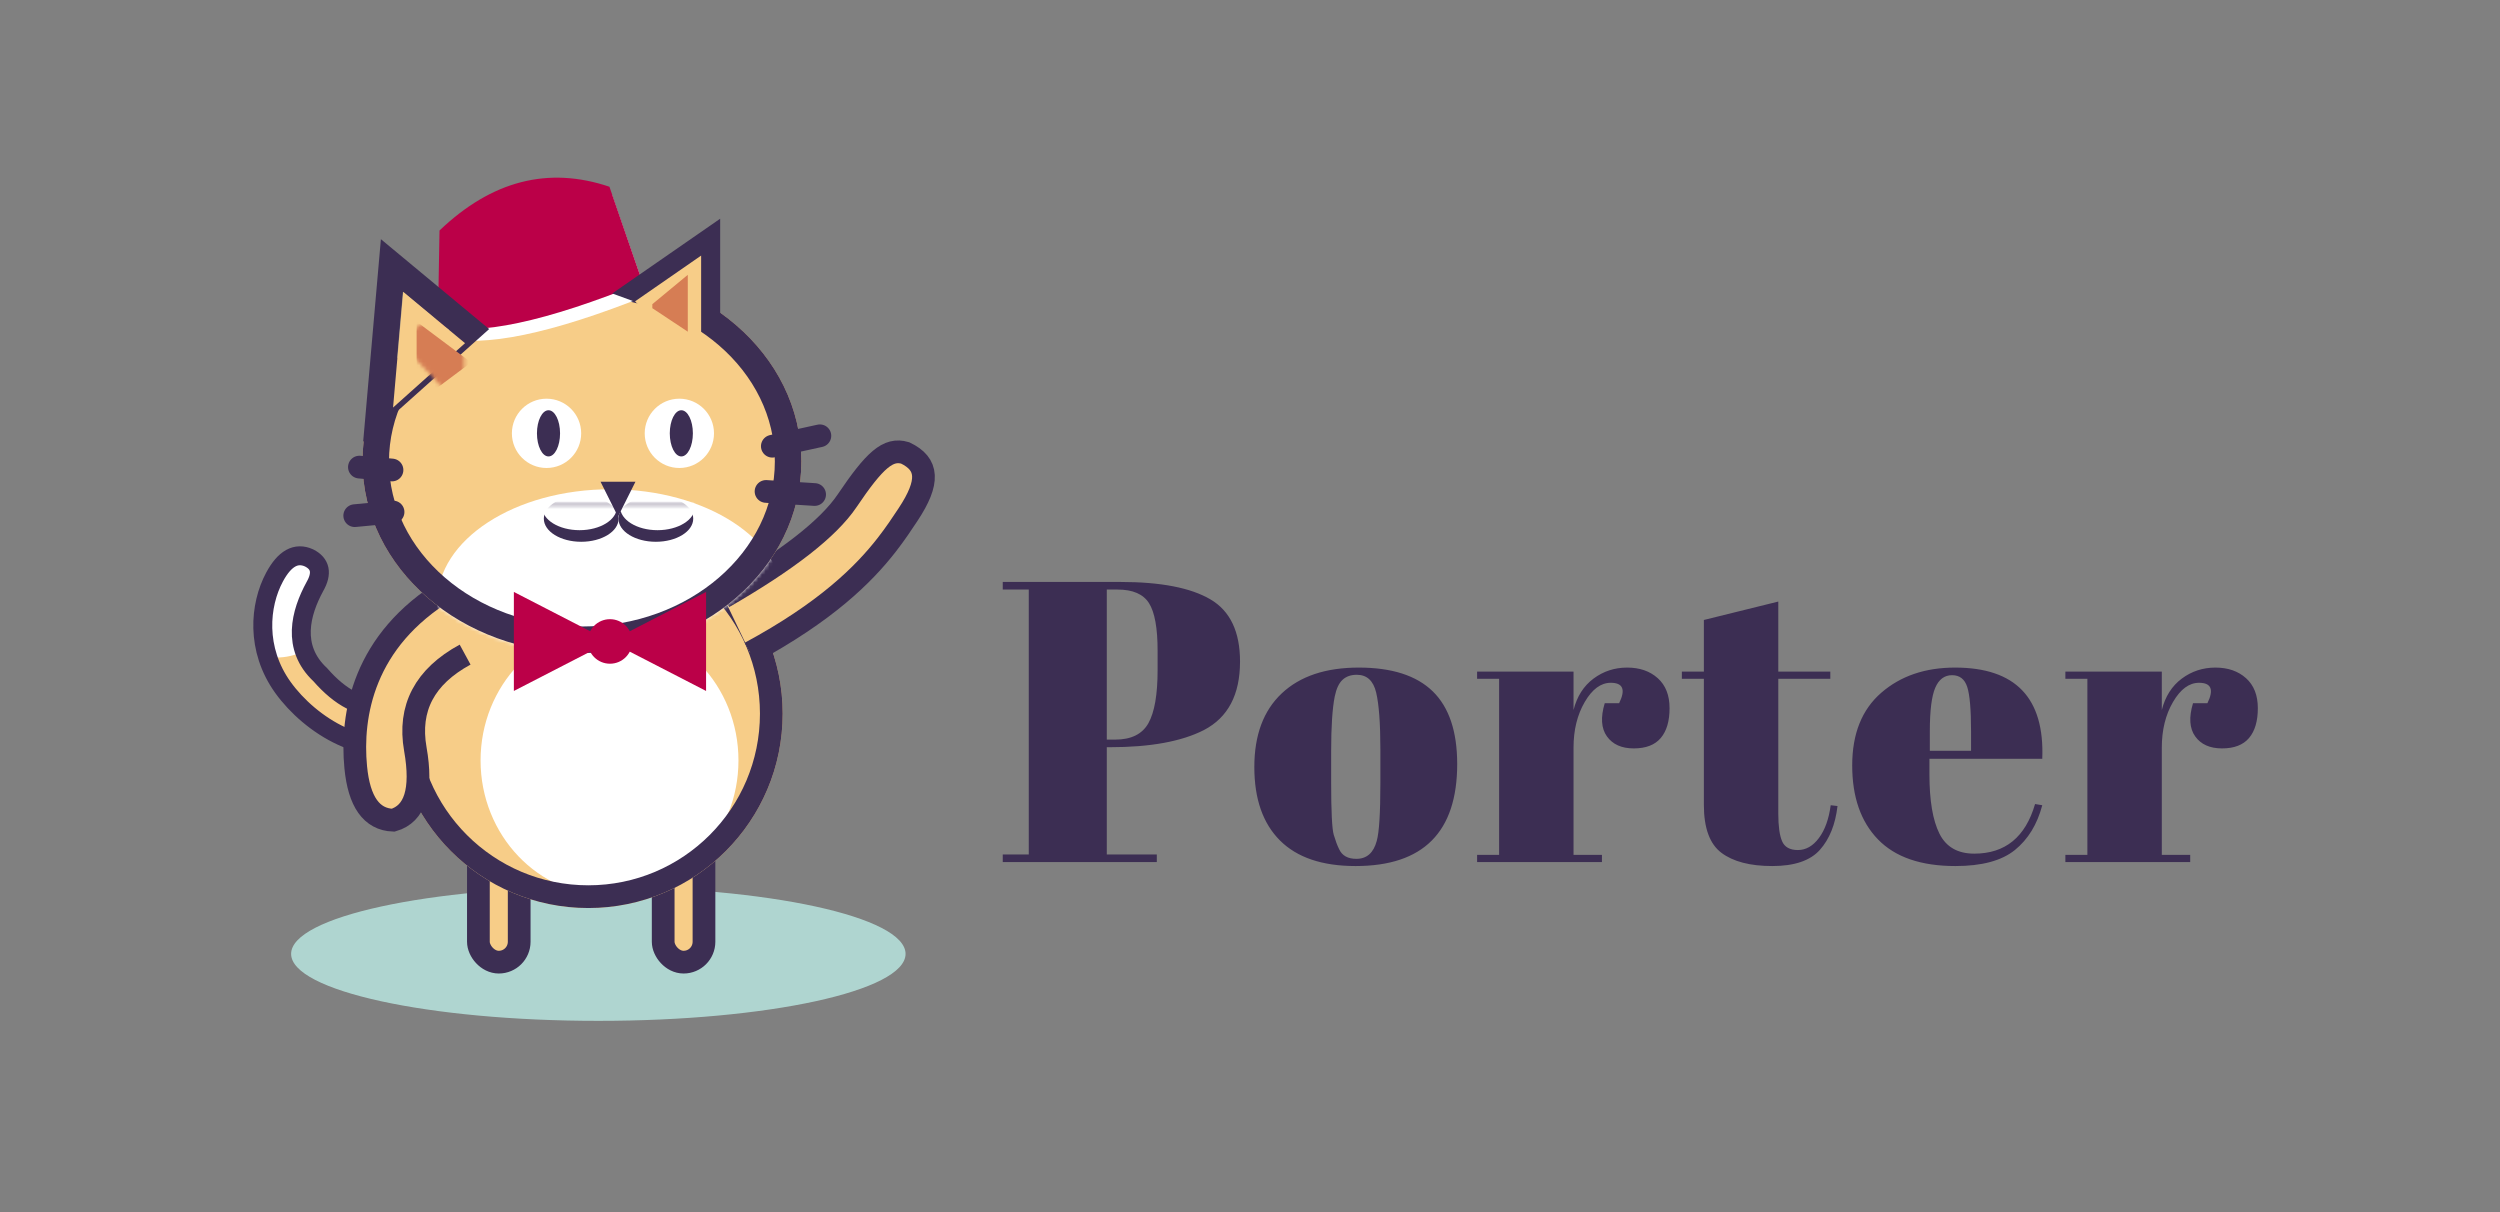 <?xml version="1.0" encoding="UTF-8"?>
<svg width="660px" height="320px" viewBox="0 0 660 320" version="1.1" xmlns="http://www.w3.org/2000/svg" xmlns:xlink="http://www.w3.org/1999/xlink">
    <rect x="0" y="0" width="660" height="320" fill="#808080" stroke="none"/>
    <!-- Generator: Sketch 51.3 (57544) - http://www.bohemiancoding.com/sketch -->
    <title>porter-horizontal-color</title>
    <desc>Created with Sketch.</desc>
    <defs>
        <path d="M47.96,28.335 C36.999,43.056 26.139,44.27 15.38,31.974 C7.671,24.76 10.224,15.57 13.953,8.719 C15.964,5.198 15.459,2.674 12.438,1.146 C9.007,-0.422 5.966,1.261 3.315,6.192 C-0.662,13.589 -1.71,25.25 5.516,35.324 C12.741,45.398 28.038,55.086 40.907,48.854 C49.486,44.699 54.343,39.415 55.478,33.003" id="path-1"></path>
        <circle id="path-3" cx="86.143" cy="51.834" r="51.315"></circle>
        <ellipse id="path-5" cx="57.986" cy="50.596" rx="57.933" ry="50.565"></ellipse>
        <rect id="path-7" x="0" y="0.296" width="23.219" height="13.425"></rect>
        <rect id="path-9" x="0" y="0.296" width="23.219" height="13.425"></rect>
        <polygon id="path-11" points="1.883 12.898 19.331 0.811 19.331 31.484"></polygon>
        <polygon id="path-13" points="0.359 15.178 17.806 3.092 17.806 33.764"></polygon>
    </defs>
    <g id="porter-horizontal-color" stroke="none" stroke-width="1" fill="none" fill-rule="evenodd">
        <g id="Group-3" transform="translate(68.18, 45.523)">
            <ellipse id="Oval-18" fill="#AFD5D0" fill-rule="nonzero" cx="89.782" cy="206.302" rx="81.106" ry="17.682"></ellipse>
            <g id="M-A-I-N-" transform="translate(0.988, 0.343)">
                <g id="torso" transform="translate(0, 71.654)">
                    <g id="Group" transform="translate(0, 19.05)">
                        <g id="TA-I.-L" transform="translate(0, 9.578)">
                            <g id="Group-2">
                                <mask id="mask-2" fill="white">
                                    <use xlink:href="#path-1"></use>
                                </mask>
                                <use id="T-A-I-L" stroke="#3C2E53" stroke-width="2" fill="#F7CD88" fill-rule="nonzero" xlink:href="#path-1"></use>
                                <ellipse id="Oval-5" fill="#FFFFFF" fill-rule="nonzero" mask="url(#mask-2)" cx="3.805" cy="6.86" rx="18.295" ry="20.581"></ellipse>
                            </g>
                            <path d="M47.96,28.335 C36.999,43.056 26.139,44.27 15.38,31.974 C7.671,24.76 10.224,15.57 13.953,8.719 C15.964,5.198 15.459,2.674 12.438,1.146 C9.007,-0.422 5.966,1.261 3.315,6.192 C-0.662,13.589 -1.71,25.25 5.516,35.324 C12.741,45.398 28.038,55.086 40.907,48.854 C49.486,44.699 54.343,39.415 55.478,33.003" id="T-A-I-L" stroke="#3C2E53" stroke-width="5" fill-rule="nonzero"></path>
                        </g>
                        <rect id="Rectangle-7" stroke="#3C2E53" stroke-width="6" fill="#F7CD88" fill-rule="nonzero" x="57.128" y="71.604" width="10.77" height="45.834" rx="5.385"></rect>
                        <rect id="Rectangle-7" stroke="#3C2E53" stroke-width="6" fill="#F7CD88" fill-rule="nonzero" x="105.913" y="71.604" width="10.77" height="45.834" rx="5.385"></rect>
                        <mask id="mask-4" fill="white">
                            <use xlink:href="#path-3"></use>
                        </mask>
                        <use id="Oval-12" fill="#F7CD88" fill-rule="nonzero" xlink:href="#path-3"></use>
                        <ellipse id="Oval-13" fill="#FFFFFF" fill-rule="nonzero" mask="url(#mask-4)" cx="91.745" cy="64.185" rx="34.041" ry="35.743"></ellipse>
                    </g>
                    <circle id="Oval-12" stroke="#3C2E53" stroke-width="6" fill-rule="nonzero" cx="86.143" cy="70.885" r="48.315"></circle>
                    <path d="M119.439,31.54 C138.381,27.189 151.255,22.258 158.061,16.748 C168.269,8.483 172.531,6.541 176.443,9.12 C181.441,13.697 180.441,18.292 172.401,24.916 C170.222,26.711 167.758,28.748 164.714,30.887 C156.524,36.644 144.142,43.135 121.865,47.607" id="arm" stroke="#3C2E53" stroke-width="6" fill="#F7CD88" fill-rule="nonzero" transform="translate(149.467, 27.831) rotate(-17) translate(-149.467, -27.831) "></path>
                    <path d="M21.62,72.023 C33.52,74.44 42.219,70.888 47.717,61.367 C53.215,51.845 58.734,48.304 64.273,50.745 C68.511,54.58 68.036,60.27 62.848,67.814 C55.067,79.131 39.821,92.265 14.197,88.222" id="Path-29" stroke="#3C2E53" stroke-width="6" fill="#F7CD88" fill-rule="nonzero" transform="translate(40.664, 69.484) rotate(140) translate(-40.664, -69.484) "></path>
                </g>
                <g id="head" transform="translate(24.406, 0)">
                    <g id="HEAD" transform="translate(2.066, 25.367)">
                        <mask id="mask-6" fill="white">
                            <use xlink:href="#path-5"></use>
                        </mask>
                        <use id="head" fill="#F7CD88" fill-rule="nonzero" xlink:href="#path-5"></use>
                        <ellipse id="Oval-4" fill="#FFFFFF" fill-rule="nonzero" mask="url(#mask-6)" cx="65.555" cy="87.661" rx="45.736" ry="29.729"></ellipse>
                    </g>
                    <ellipse stroke="#3C2E53" stroke-width="7" fill-rule="nonzero" cx="60.052" cy="75.962" rx="54.433" ry="47.065"></ellipse>
                    <g id="mouth" transform="translate(47.802, 81.305)">
                        <g id="Group-10" transform="translate(19.438, 5.674)">
                            <mask id="mask-8" fill="white">
                                <use xlink:href="#path-7"></use>
                            </mask>
                            <g id="Rectangle-5" fill-rule="nonzero"></g>
                            <ellipse id="Oval-10" fill="#3C2E53" fill-rule="nonzero" mask="url(#mask-8)" cx="12.33" cy="4.087" rx="9.868" ry="6.098"></ellipse>
                            <ellipse id="Oval-10" fill="#FFFFFF" fill-rule="nonzero" mask="url(#mask-8)" cx="12.77" cy="1.025" rx="9.868" ry="6.098"></ellipse>
                        </g>
                        <g id="Group-10" transform="translate(12.393, 12.674) scale(-1, 1) translate(-12.393, -12.674) translate(0.393, 5.674)">
                            <mask id="mask-10" fill="white">
                                <use xlink:href="#path-9"></use>
                            </mask>
                            <g id="Rectangle-5" fill-rule="nonzero"></g>
                            <ellipse id="Oval-10" fill="#3C2E53" fill-rule="nonzero" mask="url(#mask-10)" cx="12.33" cy="4.087" rx="9.868" ry="6.098"></ellipse>
                            <ellipse id="Oval-10" fill="#FFFFFF" fill-rule="nonzero" mask="url(#mask-10)" cx="12.77" cy="1.025" rx="9.868" ry="6.098"></ellipse>
                        </g>
                        <polygon id="Path-24" fill="#3C2E53" fill-rule="nonzero" points="17.162 0 26.388 0 21.775 9.225"></polygon>
                    </g>
                    <g id="eyes" transform="translate(40.948, 59.192)" fill-rule="nonzero">
                        <circle id="Oval" fill="#FFFFFF" cx="9.763" cy="9.344" r="9.147"></circle>
                        <circle id="Oval-2" fill="#FFFFFF" cx="44.828" cy="9.344" r="9.147"></circle>
                        <ellipse id="Oval" fill="#3C2E53" cx="10.284" cy="9.344" rx="3.049" ry="6.098"></ellipse>
                        <ellipse id="Oval-2" fill="#3C2E53" cx="45.349" cy="9.344" rx="3.049" ry="6.098"></ellipse>
                    </g>
                    <g id="hat" transform="translate(21.479, 0.218)" fill-rule="nonzero">
                        <path d="M55.877,31.462 L46.208,5.108 C30.533,0.5 15.931,4.892 2.4,18.285 C2.4,23.784 2.4,23.784 2.4,43.472 C12.865,46.051 30.69,42.047 55.877,31.462 Z" id="Path-14" fill="#FFFFFF" transform="translate(29.139, 23.784) rotate(1) translate(-29.139, -23.784) "></path>
                        <path d="M54.693,28.002 L45.526,2.902 C29.287,-2.266 14.403,1.846 0.872,15.239 C0.872,20.738 0.872,20.738 0.872,40.426 C11.337,43.004 29.277,38.863 54.693,28.002 Z" id="Path-14" fill="#BB0048" transform="translate(27.782, 20.956) rotate(1) translate(-27.782, -20.956) "></path>
                    </g>
                    <g id="l-ear" transform="translate(9.613, 31.063)">
                        <path d="M-3.165,9.007 L18.54,-6.028 L18.54,32.129 L-3.165,9.007 Z" id="Path-18" stroke="#3C2E53" stroke-width="7" stroke-linecap="square" fill-rule="nonzero" transform="translate(8.603, 11.97) scale(-1, 1) rotate(-5) translate(-8.603, -11.97) "></path>
                        <mask id="mask-12" fill="white">
                            <use xlink:href="#path-11"></use>
                        </mask>
                        <use id="Path-18" fill="#F7CD88" fill-rule="nonzero" transform="translate(10.607, 16.148) scale(-1, 1) rotate(-5) translate(-10.607, -16.148) " xlink:href="#path-11"></use>
                        <polygon id="Path-10" fill="#D67D54" fill-rule="nonzero" mask="url(#mask-12)" points="6.801 7.986 6.801 29.514 21.199 18.75"></polygon>
                    </g>
                    <g id="r-ear-fill" transform="translate(73.719, 18.513)">
                        <polygon id="Path-18" stroke="#3C2E53" stroke-width="7" fill-rule="nonzero" points="1.883 12.129 19.331 0.043 19.331 18.519"></polygon>
                        <mask id="mask-14" fill="white">
                            <use xlink:href="#path-13"></use>
                        </mask>
                        <use id="Path-18" fill="#F7CD88" fill-rule="nonzero" xlink:href="#path-13"></use>
                        <polyline id="Path-12" fill="#D67D54" fill-rule="nonzero" mask="url(#mask-14)" points="4.924 15.918 14.282 8.176 14.282 23.184 4.924 16.98"></polyline>
                    </g>
                    <g id="bow-1" transform="translate(41.758, 109.735)" fill="#BB0048" fill-rule="nonzero">
                        <polygon id="Path-3" points="0.329 0.671 0.329 26.812 51.072 0.671 51.072 26.812"></polygon>
                        <circle id="Oval" stroke="#BB0048" cx="25.7" cy="13.742" r="5.379"></circle>
                    </g>
                    <g id="whiskers" transform="translate(0, 68.604)" fill-rule="nonzero" stroke="#3C2E53" stroke-linecap="round" stroke-width="6">
                        <path d="M110.321,3.331 L122.874,0.579" id="Path-26"></path>
                        <path d="M108.66,15.269 L121.485,16.083" id="Path-26"></path>
                        <path d="M10.192,20.701 L0.075,21.663" id="Path-26"></path>
                        <path d="M9.914,9.609 L1.309,8.845" id="Path-27"></path>
                    </g>
                </g>
            </g>
            <path d="M196.547,108.113 L227.604,108.113 C238.238,108.113 246.16,109.645 251.371,112.709 C256.583,115.772 259.188,121.247 259.188,129.135 C259.188,137.867 256.019,143.888 249.681,147.198 C243.766,150.226 235.491,151.74 224.857,151.74 L224.012,151.74 L224.012,180.05 L237.216,180.05 L237.216,182.057 L196.547,182.057 L196.547,180.05 L203.414,180.05 L203.414,110.12 L196.547,110.12 L196.547,108.113 Z M224.012,110.12 L224.012,149.733 L226.23,149.733 C230.456,149.733 233.378,148.29 234.998,145.402 C236.618,142.515 237.428,137.832 237.428,131.353 L237.428,126.282 C237.428,120.297 236.671,116.106 235.157,113.712 C233.642,111.318 230.878,110.12 226.864,110.12 L224.012,110.12 Z M296.238,161.247 L296.238,152.268 C296.238,145.437 295.868,140.455 295.129,137.321 C294.39,134.187 292.682,132.62 290.006,132.62 C288.456,132.62 287.206,133.061 286.256,133.941 C285.305,134.821 284.618,136.282 284.196,138.325 C283.562,141.494 283.245,146.318 283.245,152.797 L283.245,161.036 C283.245,168.712 283.474,173.325 283.932,174.874 C284.39,176.423 284.865,177.691 285.358,178.677 C286.132,180.367 287.647,181.212 289.9,181.212 C292.647,181.212 294.442,179.628 295.287,176.459 C295.921,174.205 296.238,169.135 296.238,161.247 Z M289.689,183.113 C280.886,183.113 274.231,180.86 269.724,176.353 C265.217,171.846 262.963,165.385 262.963,156.969 C262.963,148.554 265.375,142.075 270.199,137.532 C275.023,132.99 281.801,130.719 290.534,130.719 C299.266,130.719 305.78,132.814 310.076,137.004 C314.372,141.194 316.52,147.585 316.52,156.177 C316.52,174.135 307.576,183.113 289.689,183.113 Z M357.056,134.733 C354.45,134.733 352.161,136.423 350.189,139.804 C348.218,143.184 347.232,147.198 347.232,151.846 L347.232,180.156 L354.732,180.156 L354.732,182.057 L321.774,182.057 L321.774,180.156 L327.584,180.156 L327.584,133.677 L321.774,133.677 L321.774,131.775 L347.232,131.775 L347.232,141.916 C348.147,138.325 349.908,135.561 352.513,133.624 C355.119,131.687 358.077,130.719 361.387,130.719 C364.696,130.719 367.39,131.652 369.468,133.518 C371.545,135.385 372.584,138.025 372.584,141.441 C372.584,144.856 371.809,147.48 370.26,149.311 C368.711,151.142 366.334,152.057 363.13,152.057 C359.925,152.057 357.566,151.001 356.052,148.888 C354.538,146.775 354.344,143.853 355.471,140.12 L359.274,140.12 C361.035,136.529 360.295,134.733 357.056,134.733 Z M381.641,166.951 L381.641,133.677 L375.831,133.677 L375.831,131.775 L381.641,131.775 L381.641,118.149 L401.289,113.289 L401.289,131.775 L415.021,131.775 L415.021,133.677 L401.289,133.677 L401.289,169.275 C401.289,172.585 401.623,175.015 402.292,176.564 C402.961,178.113 404.352,178.888 406.465,178.888 C408.577,178.888 410.426,177.832 412.01,175.719 C413.595,173.606 414.634,170.719 415.127,167.057 L416.922,167.268 C416.359,172.128 414.81,175.983 412.275,178.835 C409.739,181.687 405.549,183.113 399.704,183.113 C393.859,183.113 389.387,181.951 386.289,179.628 C383.19,177.304 381.641,173.078 381.641,166.951 Z M448.057,183.113 C438.972,183.113 432.159,180.772 427.617,176.089 C423.074,171.406 420.803,164.892 420.803,156.547 C420.803,148.201 423.356,141.811 428.462,137.374 C433.567,132.937 440.064,130.719 447.951,130.719 C463.937,130.719 471.613,138.747 470.979,154.804 L441.191,154.804 L441.191,158.923 C441.191,165.825 442.071,171.036 443.832,174.557 C445.592,178.078 448.655,179.839 453.022,179.839 C461.191,179.839 466.543,175.473 469.078,166.74 L470.979,167.057 C469.641,172.128 467.229,176.071 463.743,178.888 C460.258,181.705 455.029,183.113 448.057,183.113 Z M441.296,152.691 L452.177,152.691 L452.177,147.515 C452.177,141.811 451.842,137.92 451.173,135.842 C450.504,133.765 449.166,132.726 447.159,132.726 C445.152,132.726 443.673,133.835 442.722,136.054 C441.772,138.272 441.296,142.092 441.296,147.515 L441.296,152.691 Z M512.36,134.733 C509.755,134.733 507.466,136.423 505.494,139.804 C503.522,143.184 502.536,147.198 502.536,151.846 L502.536,180.156 L510.036,180.156 L510.036,182.057 L477.079,182.057 L477.079,180.156 L482.888,180.156 L482.888,133.677 L477.079,133.677 L477.079,131.775 L502.536,131.775 L502.536,141.916 C503.452,138.325 505.212,135.561 507.818,133.624 C510.424,131.687 513.381,130.719 516.691,130.719 C520.001,130.719 522.695,131.652 524.772,133.518 C526.85,135.385 527.888,138.025 527.888,141.441 C527.888,144.856 527.114,147.48 525.565,149.311 C524.015,151.142 521.638,152.057 518.434,152.057 C515.23,152.057 512.871,151.001 511.357,148.888 C509.843,146.775 509.649,143.853 510.776,140.12 L514.579,140.12 C516.339,136.529 515.6,134.733 512.36,134.733 Z" id="Porter" fill="#3C2E53"></path>
        </g>
    </g>
</svg>